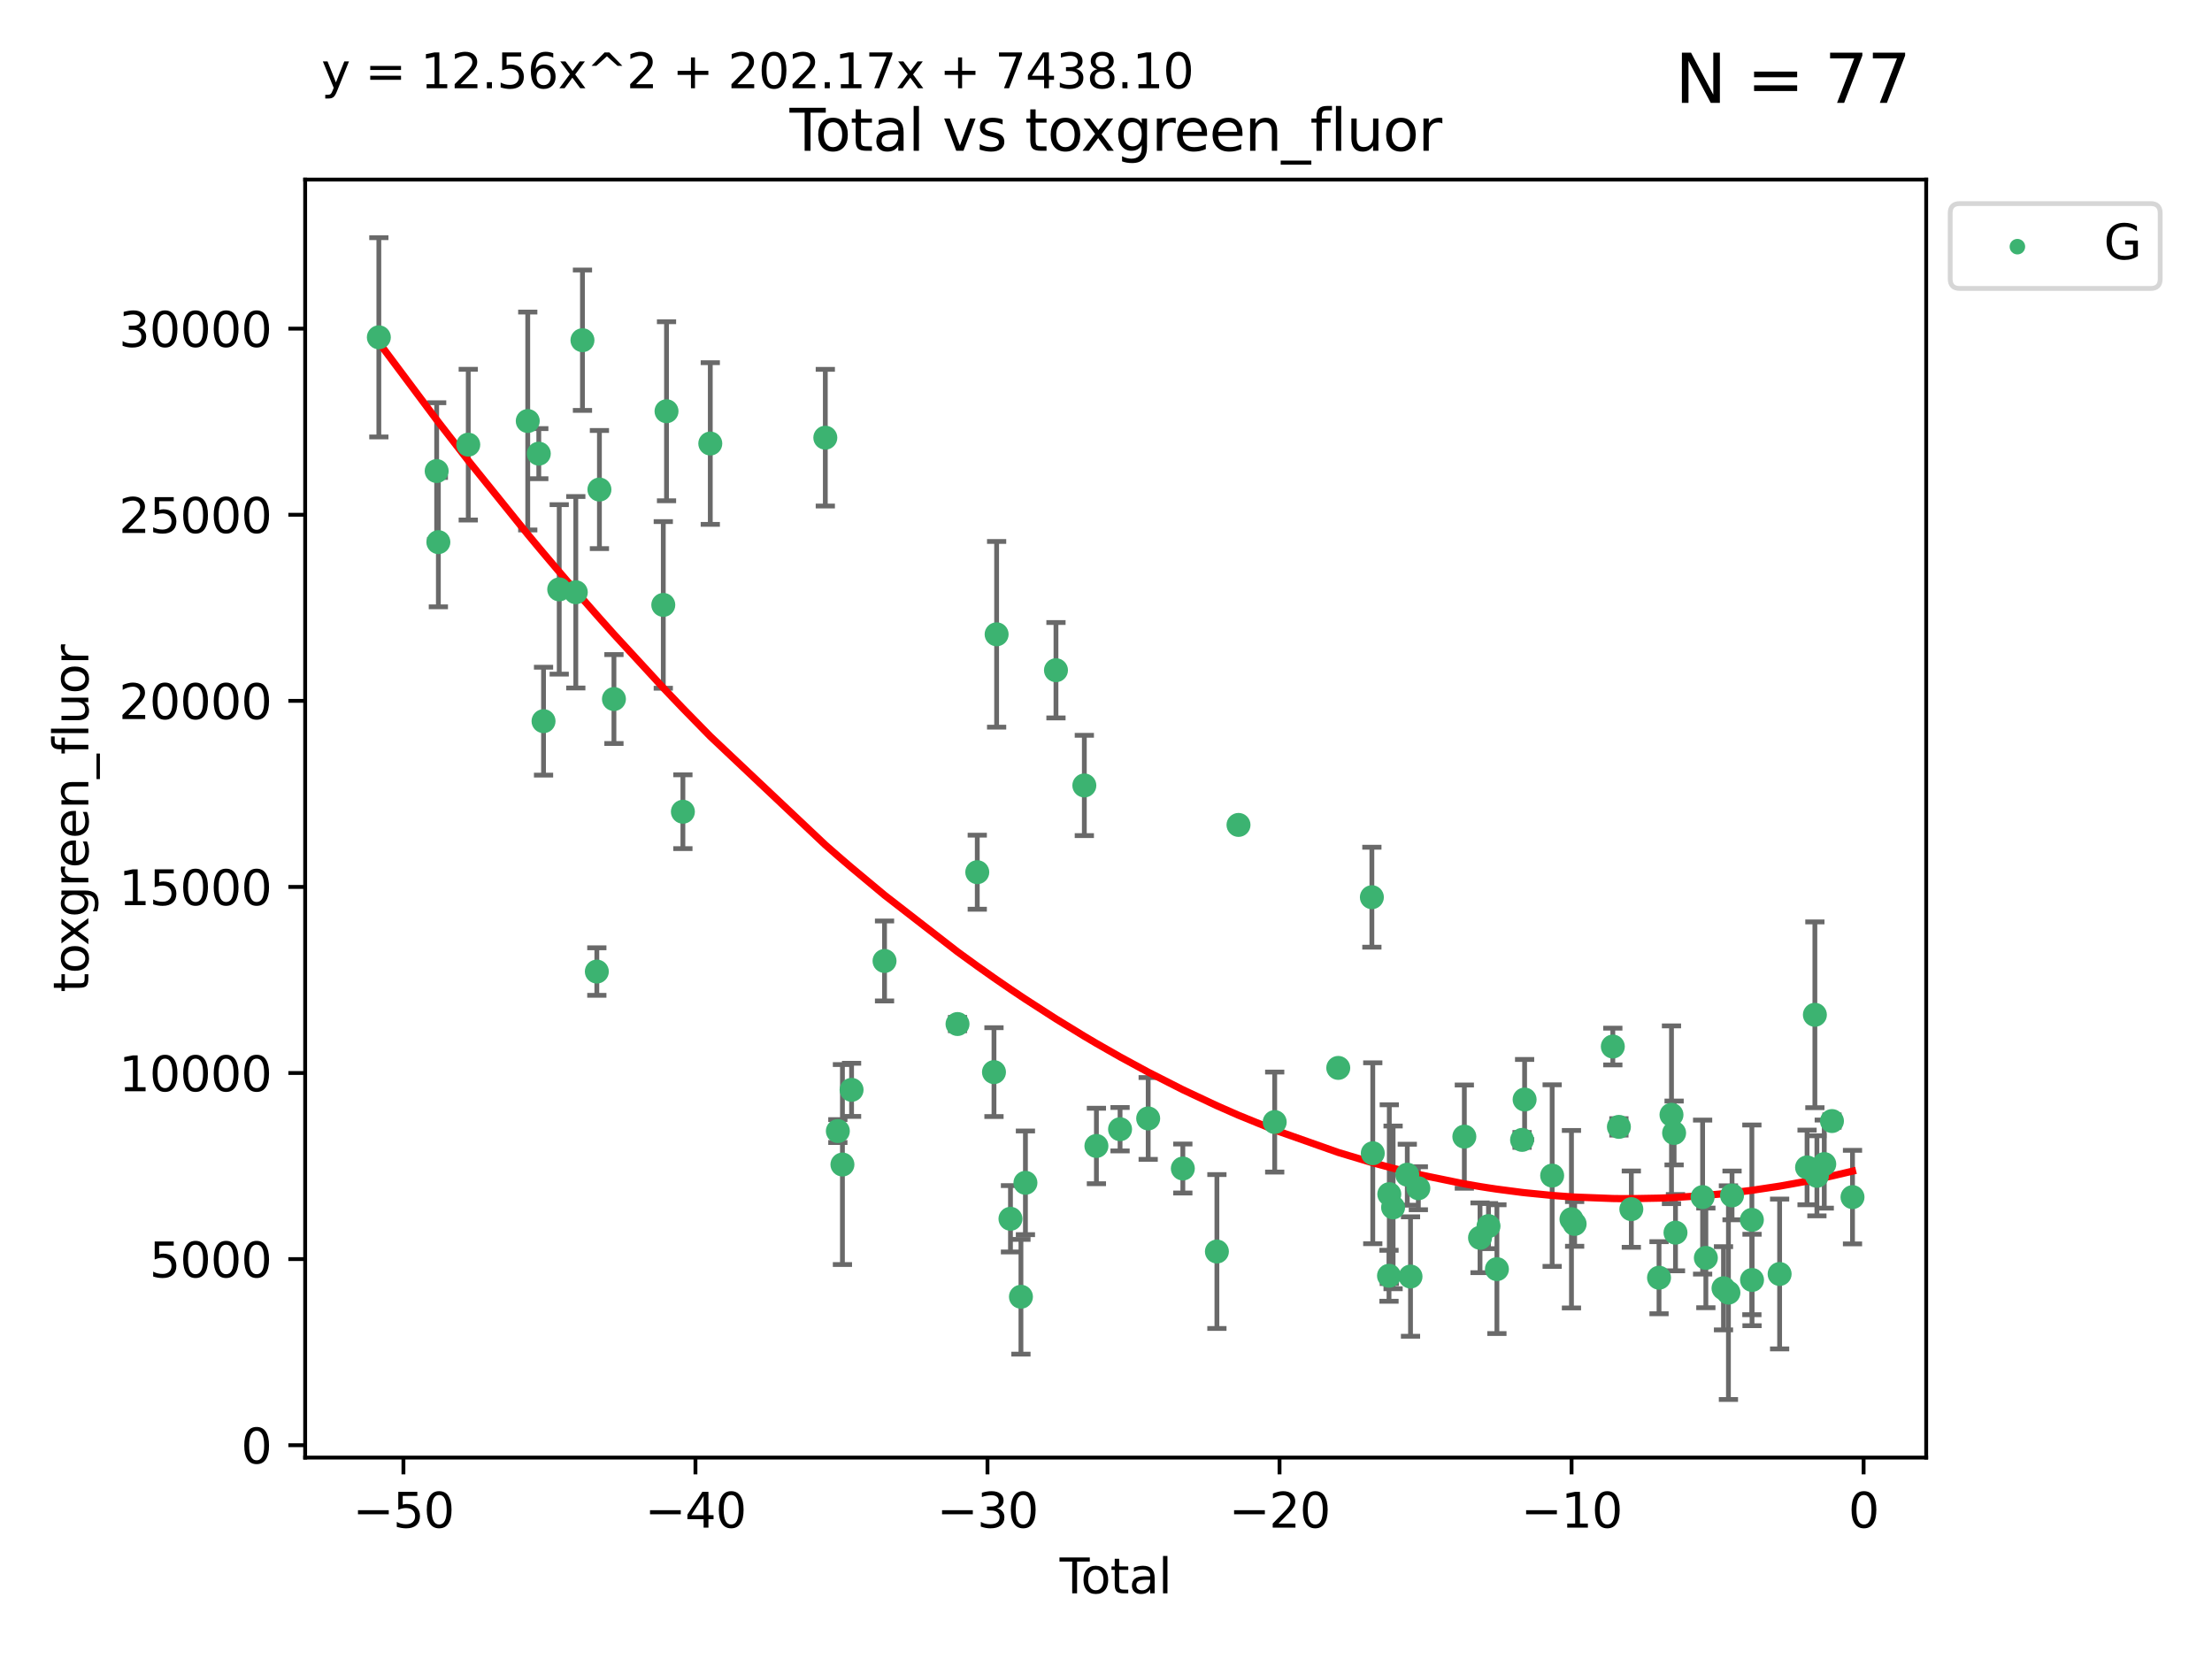 <?xml version="1.0" encoding="utf-8" standalone="no"?>
<!DOCTYPE svg PUBLIC "-//W3C//DTD SVG 1.1//EN"
  "http://www.w3.org/Graphics/SVG/1.1/DTD/svg11.dtd">
<svg xmlns:xlink="http://www.w3.org/1999/xlink" width="460.8pt" height="345.6pt" viewBox="0 0 460.8 345.6" xmlns="http://www.w3.org/2000/svg" version="1.1">
 <defs>
  <style type="text/css">*{stroke-linejoin: round; stroke-linecap: butt}</style>
 </defs>
 <g id="figure_1">
  <g id="patch_1">
   <path d="M 0 345.6 
L 460.8 345.6 
L 460.8 0 
L 0 0 
z
" style="fill: #ffffff"/>
  </g>
  <g id="axes_1">
   <g id="patch_2">
    <path d="M 63.571 303.64 
L 401.26 303.64 
L 401.26 37.411 
L 63.571 37.411 
z
" style="fill: #ffffff"/>
   </g>
   <g id="PathCollection_1">
    <defs>
     <path id="m18b1b6d64e" d="M 0 1.118 
C 0.297 1.118 0.581 1 0.791 0.791 
C 1 0.581 1.118 0.297 1.118 0 
C 1.118 -0.297 1 -0.581 0.791 -0.791 
C 0.581 -1 0.297 -1.118 0 -1.118 
C -0.297 -1.118 -0.581 -1 -0.791 -0.791 
C -1 -0.581 -1.118 -0.297 -1.118 0 
C -1.118 0.297 -1 0.581 -0.791 0.791 
C -0.581 1 -0.297 1.118 0 1.118 
z
" style="stroke: #3cb371"/>
    </defs>
    <g clip-path="url(#pfd35460895)">
     <use xlink:href="#m18b1b6d64e" x="78.921" y="70.269" style="fill: #3cb371; stroke: #3cb371"/>
     <use xlink:href="#m18b1b6d64e" x="90.966" y="98.128" style="fill: #3cb371; stroke: #3cb371"/>
     <use xlink:href="#m18b1b6d64e" x="91.319" y="112.936" style="fill: #3cb371; stroke: #3cb371"/>
     <use xlink:href="#m18b1b6d64e" x="97.547" y="92.628" style="fill: #3cb371; stroke: #3cb371"/>
     <use xlink:href="#m18b1b6d64e" x="109.94" y="87.706" style="fill: #3cb371; stroke: #3cb371"/>
     <use xlink:href="#m18b1b6d64e" x="112.241" y="94.506" style="fill: #3cb371; stroke: #3cb371"/>
     <use xlink:href="#m18b1b6d64e" x="113.229" y="150.232" style="fill: #3cb371; stroke: #3cb371"/>
     <use xlink:href="#m18b1b6d64e" x="116.497" y="122.782" style="fill: #3cb371; stroke: #3cb371"/>
     <use xlink:href="#m18b1b6d64e" x="119.949" y="123.376" style="fill: #3cb371; stroke: #3cb371"/>
     <use xlink:href="#m18b1b6d64e" x="121.338" y="70.87" style="fill: #3cb371; stroke: #3cb371"/>
     <use xlink:href="#m18b1b6d64e" x="124.331" y="202.393" style="fill: #3cb371; stroke: #3cb371"/>
     <use xlink:href="#m18b1b6d64e" x="124.871" y="101.983" style="fill: #3cb371; stroke: #3cb371"/>
     <use xlink:href="#m18b1b6d64e" x="127.896" y="145.622" style="fill: #3cb371; stroke: #3cb371"/>
     <use xlink:href="#m18b1b6d64e" x="138.175" y="126.013" style="fill: #3cb371; stroke: #3cb371"/>
     <use xlink:href="#m18b1b6d64e" x="138.848" y="85.668" style="fill: #3cb371; stroke: #3cb371"/>
     <use xlink:href="#m18b1b6d64e" x="142.26" y="169.097" style="fill: #3cb371; stroke: #3cb371"/>
     <use xlink:href="#m18b1b6d64e" x="147.966" y="92.395" style="fill: #3cb371; stroke: #3cb371"/>
     <use xlink:href="#m18b1b6d64e" x="171.929" y="91.178" style="fill: #3cb371; stroke: #3cb371"/>
     <use xlink:href="#m18b1b6d64e" x="174.538" y="235.62" style="fill: #3cb371; stroke: #3cb371"/>
     <use xlink:href="#m18b1b6d64e" x="175.494" y="242.593" style="fill: #3cb371; stroke: #3cb371"/>
     <use xlink:href="#m18b1b6d64e" x="177.398" y="227.033" style="fill: #3cb371; stroke: #3cb371"/>
     <use xlink:href="#m18b1b6d64e" x="184.265" y="200.187" style="fill: #3cb371; stroke: #3cb371"/>
     <use xlink:href="#m18b1b6d64e" x="199.47" y="213.325" style="fill: #3cb371; stroke: #3cb371"/>
     <use xlink:href="#m18b1b6d64e" x="203.583" y="181.693" style="fill: #3cb371; stroke: #3cb371"/>
     <use xlink:href="#m18b1b6d64e" x="207.064" y="223.342" style="fill: #3cb371; stroke: #3cb371"/>
     <use xlink:href="#m18b1b6d64e" x="207.614" y="132.138" style="fill: #3cb371; stroke: #3cb371"/>
     <use xlink:href="#m18b1b6d64e" x="210.5" y="253.895" style="fill: #3cb371; stroke: #3cb371"/>
     <use xlink:href="#m18b1b6d64e" x="212.681" y="270.138" style="fill: #3cb371; stroke: #3cb371"/>
     <use xlink:href="#m18b1b6d64e" x="213.616" y="246.401" style="fill: #3cb371; stroke: #3cb371"/>
     <use xlink:href="#m18b1b6d64e" x="219.978" y="139.617" style="fill: #3cb371; stroke: #3cb371"/>
     <use xlink:href="#m18b1b6d64e" x="225.886" y="163.625" style="fill: #3cb371; stroke: #3cb371"/>
     <use xlink:href="#m18b1b6d64e" x="228.402" y="238.727" style="fill: #3cb371; stroke: #3cb371"/>
     <use xlink:href="#m18b1b6d64e" x="233.33" y="235.236" style="fill: #3cb371; stroke: #3cb371"/>
     <use xlink:href="#m18b1b6d64e" x="239.187" y="232.992" style="fill: #3cb371; stroke: #3cb371"/>
     <use xlink:href="#m18b1b6d64e" x="246.406" y="243.423" style="fill: #3cb371; stroke: #3cb371"/>
     <use xlink:href="#m18b1b6d64e" x="253.503" y="260.715" style="fill: #3cb371; stroke: #3cb371"/>
     <use xlink:href="#m18b1b6d64e" x="258.003" y="171.846" style="fill: #3cb371; stroke: #3cb371"/>
     <use xlink:href="#m18b1b6d64e" x="265.545" y="233.746" style="fill: #3cb371; stroke: #3cb371"/>
     <use xlink:href="#m18b1b6d64e" x="278.783" y="222.465" style="fill: #3cb371; stroke: #3cb371"/>
     <use xlink:href="#m18b1b6d64e" x="285.787" y="186.905" style="fill: #3cb371; stroke: #3cb371"/>
     <use xlink:href="#m18b1b6d64e" x="285.974" y="240.244" style="fill: #3cb371; stroke: #3cb371"/>
     <use xlink:href="#m18b1b6d64e" x="289.356" y="265.766" style="fill: #3cb371; stroke: #3cb371"/>
     <use xlink:href="#m18b1b6d64e" x="289.417" y="248.765" style="fill: #3cb371; stroke: #3cb371"/>
     <use xlink:href="#m18b1b6d64e" x="290.206" y="251.521" style="fill: #3cb371; stroke: #3cb371"/>
     <use xlink:href="#m18b1b6d64e" x="293.164" y="244.71" style="fill: #3cb371; stroke: #3cb371"/>
     <use xlink:href="#m18b1b6d64e" x="293.836" y="265.926" style="fill: #3cb371; stroke: #3cb371"/>
     <use xlink:href="#m18b1b6d64e" x="295.468" y="247.533" style="fill: #3cb371; stroke: #3cb371"/>
     <use xlink:href="#m18b1b6d64e" x="305.049" y="236.781" style="fill: #3cb371; stroke: #3cb371"/>
     <use xlink:href="#m18b1b6d64e" x="308.317" y="257.855" style="fill: #3cb371; stroke: #3cb371"/>
     <use xlink:href="#m18b1b6d64e" x="310.083" y="255.418" style="fill: #3cb371; stroke: #3cb371"/>
     <use xlink:href="#m18b1b6d64e" x="311.834" y="264.386" style="fill: #3cb371; stroke: #3cb371"/>
     <use xlink:href="#m18b1b6d64e" x="317.075" y="237.461" style="fill: #3cb371; stroke: #3cb371"/>
     <use xlink:href="#m18b1b6d64e" x="317.605" y="229.05" style="fill: #3cb371; stroke: #3cb371"/>
     <use xlink:href="#m18b1b6d64e" x="323.343" y="244.895" style="fill: #3cb371; stroke: #3cb371"/>
     <use xlink:href="#m18b1b6d64e" x="327.364" y="253.983" style="fill: #3cb371; stroke: #3cb371"/>
     <use xlink:href="#m18b1b6d64e" x="328.026" y="254.964" style="fill: #3cb371; stroke: #3cb371"/>
     <use xlink:href="#m18b1b6d64e" x="335.981" y="218.015" style="fill: #3cb371; stroke: #3cb371"/>
     <use xlink:href="#m18b1b6d64e" x="337.246" y="234.749" style="fill: #3cb371; stroke: #3cb371"/>
     <use xlink:href="#m18b1b6d64e" x="339.836" y="251.89" style="fill: #3cb371; stroke: #3cb371"/>
     <use xlink:href="#m18b1b6d64e" x="345.606" y="266.171" style="fill: #3cb371; stroke: #3cb371"/>
     <use xlink:href="#m18b1b6d64e" x="348.201" y="232.227" style="fill: #3cb371; stroke: #3cb371"/>
     <use xlink:href="#m18b1b6d64e" x="348.747" y="236.019" style="fill: #3cb371; stroke: #3cb371"/>
     <use xlink:href="#m18b1b6d64e" x="349.036" y="256.785" style="fill: #3cb371; stroke: #3cb371"/>
     <use xlink:href="#m18b1b6d64e" x="354.686" y="249.377" style="fill: #3cb371; stroke: #3cb371"/>
     <use xlink:href="#m18b1b6d64e" x="355.362" y="262.041" style="fill: #3cb371; stroke: #3cb371"/>
     <use xlink:href="#m18b1b6d64e" x="359.037" y="268.367" style="fill: #3cb371; stroke: #3cb371"/>
     <use xlink:href="#m18b1b6d64e" x="360.063" y="269.278" style="fill: #3cb371; stroke: #3cb371"/>
     <use xlink:href="#m18b1b6d64e" x="360.815" y="249.027" style="fill: #3cb371; stroke: #3cb371"/>
     <use xlink:href="#m18b1b6d64e" x="364.948" y="254.116" style="fill: #3cb371; stroke: #3cb371"/>
     <use xlink:href="#m18b1b6d64e" x="364.979" y="266.639" style="fill: #3cb371; stroke: #3cb371"/>
     <use xlink:href="#m18b1b6d64e" x="370.728" y="265.396" style="fill: #3cb371; stroke: #3cb371"/>
     <use xlink:href="#m18b1b6d64e" x="376.444" y="243.193" style="fill: #3cb371; stroke: #3cb371"/>
     <use xlink:href="#m18b1b6d64e" x="378.073" y="211.4" style="fill: #3cb371; stroke: #3cb371"/>
     <use xlink:href="#m18b1b6d64e" x="378.495" y="244.943" style="fill: #3cb371; stroke: #3cb371"/>
     <use xlink:href="#m18b1b6d64e" x="380.027" y="242.5" style="fill: #3cb371; stroke: #3cb371"/>
     <use xlink:href="#m18b1b6d64e" x="381.63" y="233.535" style="fill: #3cb371; stroke: #3cb371"/>
     <use xlink:href="#m18b1b6d64e" x="385.911" y="249.382" style="fill: #3cb371; stroke: #3cb371"/>
    </g>
   </g>
   <g id="matplotlib.axis_1">
    <g id="xtick_1">
     <g id="line2d_1">
      <defs>
       <path id="m8998fc3f0c" d="M 0 0 
L 0 3.5 
" style="stroke: #000000; stroke-width: 0.8"/>
      </defs>
      <g>
       <use xlink:href="#m8998fc3f0c" x="84.041" y="303.64" style="stroke: #000000; stroke-width: 0.8"/>
      </g>
     </g>
     <g id="text_1">
      <!-- −50 -->
      <g transform="translate(73.488 318.238)scale(0.1 -0.1)">
       <defs>
        <path id="DejaVuSans-2212" d="M 678 2272 
L 4684 2272 
L 4684 1741 
L 678 1741 
L 678 2272 
z
" transform="scale(0.016)"/>
        <path id="DejaVuSans-35" d="M 691 4666 
L 3169 4666 
L 3169 4134 
L 1269 4134 
L 1269 2991 
Q 1406 3038 1543 3061 
Q 1681 3084 1819 3084 
Q 2600 3084 3056 2656 
Q 3513 2228 3513 1497 
Q 3513 744 3044 326 
Q 2575 -91 1722 -91 
Q 1428 -91 1123 -41 
Q 819 9 494 109 
L 494 744 
Q 775 591 1075 516 
Q 1375 441 1709 441 
Q 2250 441 2565 725 
Q 2881 1009 2881 1497 
Q 2881 1984 2565 2268 
Q 2250 2553 1709 2553 
Q 1456 2553 1204 2497 
Q 953 2441 691 2322 
L 691 4666 
z
" transform="scale(0.016)"/>
        <path id="DejaVuSans-30" d="M 2034 4250 
Q 1547 4250 1301 3770 
Q 1056 3291 1056 2328 
Q 1056 1369 1301 889 
Q 1547 409 2034 409 
Q 2525 409 2770 889 
Q 3016 1369 3016 2328 
Q 3016 3291 2770 3770 
Q 2525 4250 2034 4250 
z
M 2034 4750 
Q 2819 4750 3233 4129 
Q 3647 3509 3647 2328 
Q 3647 1150 3233 529 
Q 2819 -91 2034 -91 
Q 1250 -91 836 529 
Q 422 1150 422 2328 
Q 422 3509 836 4129 
Q 1250 4750 2034 4750 
z
" transform="scale(0.016)"/>
       </defs>
       <use xlink:href="#DejaVuSans-2212"/>
       <use xlink:href="#DejaVuSans-35" x="83.789"/>
       <use xlink:href="#DejaVuSans-30" x="147.412"/>
      </g>
     </g>
    </g>
    <g id="xtick_2">
     <g id="line2d_2">
      <g>
       <use xlink:href="#m8998fc3f0c" x="144.877" y="303.64" style="stroke: #000000; stroke-width: 0.8"/>
      </g>
     </g>
     <g id="text_2">
      <!-- −40 -->
      <g transform="translate(134.325 318.238)scale(0.1 -0.1)">
       <defs>
        <path id="DejaVuSans-34" d="M 2419 4116 
L 825 1625 
L 2419 1625 
L 2419 4116 
z
M 2253 4666 
L 3047 4666 
L 3047 1625 
L 3713 1625 
L 3713 1100 
L 3047 1100 
L 3047 0 
L 2419 0 
L 2419 1100 
L 313 1100 
L 313 1709 
L 2253 4666 
z
" transform="scale(0.016)"/>
       </defs>
       <use xlink:href="#DejaVuSans-2212"/>
       <use xlink:href="#DejaVuSans-34" x="83.789"/>
       <use xlink:href="#DejaVuSans-30" x="147.412"/>
      </g>
     </g>
    </g>
    <g id="xtick_3">
     <g id="line2d_3">
      <g>
       <use xlink:href="#m8998fc3f0c" x="205.713" y="303.64" style="stroke: #000000; stroke-width: 0.8"/>
      </g>
     </g>
     <g id="text_3">
      <!-- −30 -->
      <g transform="translate(195.161 318.238)scale(0.1 -0.1)">
       <defs>
        <path id="DejaVuSans-33" d="M 2597 2516 
Q 3050 2419 3304 2112 
Q 3559 1806 3559 1356 
Q 3559 666 3084 287 
Q 2609 -91 1734 -91 
Q 1441 -91 1130 -33 
Q 819 25 488 141 
L 488 750 
Q 750 597 1062 519 
Q 1375 441 1716 441 
Q 2309 441 2620 675 
Q 2931 909 2931 1356 
Q 2931 1769 2642 2001 
Q 2353 2234 1838 2234 
L 1294 2234 
L 1294 2753 
L 1863 2753 
Q 2328 2753 2575 2939 
Q 2822 3125 2822 3475 
Q 2822 3834 2567 4026 
Q 2313 4219 1838 4219 
Q 1578 4219 1281 4162 
Q 984 4106 628 3988 
L 628 4550 
Q 988 4650 1302 4700 
Q 1616 4750 1894 4750 
Q 2613 4750 3031 4423 
Q 3450 4097 3450 3541 
Q 3450 3153 3228 2886 
Q 3006 2619 2597 2516 
z
" transform="scale(0.016)"/>
       </defs>
       <use xlink:href="#DejaVuSans-2212"/>
       <use xlink:href="#DejaVuSans-33" x="83.789"/>
       <use xlink:href="#DejaVuSans-30" x="147.412"/>
      </g>
     </g>
    </g>
    <g id="xtick_4">
     <g id="line2d_4">
      <g>
       <use xlink:href="#m8998fc3f0c" x="266.549" y="303.64" style="stroke: #000000; stroke-width: 0.8"/>
      </g>
     </g>
     <g id="text_4">
      <!-- −20 -->
      <g transform="translate(255.997 318.238)scale(0.1 -0.1)">
       <defs>
        <path id="DejaVuSans-32" d="M 1228 531 
L 3431 531 
L 3431 0 
L 469 0 
L 469 531 
Q 828 903 1448 1529 
Q 2069 2156 2228 2338 
Q 2531 2678 2651 2914 
Q 2772 3150 2772 3378 
Q 2772 3750 2511 3984 
Q 2250 4219 1831 4219 
Q 1534 4219 1204 4116 
Q 875 4013 500 3803 
L 500 4441 
Q 881 4594 1212 4672 
Q 1544 4750 1819 4750 
Q 2544 4750 2975 4387 
Q 3406 4025 3406 3419 
Q 3406 3131 3298 2873 
Q 3191 2616 2906 2266 
Q 2828 2175 2409 1742 
Q 1991 1309 1228 531 
z
" transform="scale(0.016)"/>
       </defs>
       <use xlink:href="#DejaVuSans-2212"/>
       <use xlink:href="#DejaVuSans-32" x="83.789"/>
       <use xlink:href="#DejaVuSans-30" x="147.412"/>
      </g>
     </g>
    </g>
    <g id="xtick_5">
     <g id="line2d_5">
      <g>
       <use xlink:href="#m8998fc3f0c" x="327.385" y="303.64" style="stroke: #000000; stroke-width: 0.8"/>
      </g>
     </g>
     <g id="text_5">
      <!-- −10 -->
      <g transform="translate(316.833 318.238)scale(0.1 -0.1)">
       <defs>
        <path id="DejaVuSans-31" d="M 794 531 
L 1825 531 
L 1825 4091 
L 703 3866 
L 703 4441 
L 1819 4666 
L 2450 4666 
L 2450 531 
L 3481 531 
L 3481 0 
L 794 0 
L 794 531 
z
" transform="scale(0.016)"/>
       </defs>
       <use xlink:href="#DejaVuSans-2212"/>
       <use xlink:href="#DejaVuSans-31" x="83.789"/>
       <use xlink:href="#DejaVuSans-30" x="147.412"/>
      </g>
     </g>
    </g>
    <g id="xtick_6">
     <g id="line2d_6">
      <g>
       <use xlink:href="#m8998fc3f0c" x="388.221" y="303.64" style="stroke: #000000; stroke-width: 0.8"/>
      </g>
     </g>
     <g id="text_6">
      <!-- 0 -->
      <g transform="translate(385.04 318.238)scale(0.1 -0.1)">
       <use xlink:href="#DejaVuSans-30"/>
      </g>
     </g>
    </g>
    <g id="text_7">
     <!-- Total -->
     <g transform="translate(220.739 331.917)scale(0.1 -0.1)">
      <defs>
       <path id="DejaVuSans-54" d="M -19 4666 
L 3928 4666 
L 3928 4134 
L 2272 4134 
L 2272 0 
L 1638 0 
L 1638 4134 
L -19 4134 
L -19 4666 
z
" transform="scale(0.016)"/>
       <path id="DejaVuSans-6f" d="M 1959 3097 
Q 1497 3097 1228 2736 
Q 959 2375 959 1747 
Q 959 1119 1226 758 
Q 1494 397 1959 397 
Q 2419 397 2687 759 
Q 2956 1122 2956 1747 
Q 2956 2369 2687 2733 
Q 2419 3097 1959 3097 
z
M 1959 3584 
Q 2709 3584 3137 3096 
Q 3566 2609 3566 1747 
Q 3566 888 3137 398 
Q 2709 -91 1959 -91 
Q 1206 -91 779 398 
Q 353 888 353 1747 
Q 353 2609 779 3096 
Q 1206 3584 1959 3584 
z
" transform="scale(0.016)"/>
       <path id="DejaVuSans-74" d="M 1172 4494 
L 1172 3500 
L 2356 3500 
L 2356 3053 
L 1172 3053 
L 1172 1153 
Q 1172 725 1289 603 
Q 1406 481 1766 481 
L 2356 481 
L 2356 0 
L 1766 0 
Q 1100 0 847 248 
Q 594 497 594 1153 
L 594 3053 
L 172 3053 
L 172 3500 
L 594 3500 
L 594 4494 
L 1172 4494 
z
" transform="scale(0.016)"/>
       <path id="DejaVuSans-61" d="M 2194 1759 
Q 1497 1759 1228 1600 
Q 959 1441 959 1056 
Q 959 750 1161 570 
Q 1363 391 1709 391 
Q 2188 391 2477 730 
Q 2766 1069 2766 1631 
L 2766 1759 
L 2194 1759 
z
M 3341 1997 
L 3341 0 
L 2766 0 
L 2766 531 
Q 2569 213 2275 61 
Q 1981 -91 1556 -91 
Q 1019 -91 701 211 
Q 384 513 384 1019 
Q 384 1609 779 1909 
Q 1175 2209 1959 2209 
L 2766 2209 
L 2766 2266 
Q 2766 2663 2505 2880 
Q 2244 3097 1772 3097 
Q 1472 3097 1187 3025 
Q 903 2953 641 2809 
L 641 3341 
Q 956 3463 1253 3523 
Q 1550 3584 1831 3584 
Q 2591 3584 2966 3190 
Q 3341 2797 3341 1997 
z
" transform="scale(0.016)"/>
       <path id="DejaVuSans-6c" d="M 603 4863 
L 1178 4863 
L 1178 0 
L 603 0 
L 603 4863 
z
" transform="scale(0.016)"/>
      </defs>
      <use xlink:href="#DejaVuSans-54"/>
      <use xlink:href="#DejaVuSans-6f" x="44.084"/>
      <use xlink:href="#DejaVuSans-74" x="105.266"/>
      <use xlink:href="#DejaVuSans-61" x="144.475"/>
      <use xlink:href="#DejaVuSans-6c" x="205.754"/>
     </g>
    </g>
   </g>
   <g id="matplotlib.axis_2">
    <g id="ytick_1">
     <g id="line2d_7">
      <defs>
       <path id="m279da756e8" d="M 0 0 
L -3.5 0 
" style="stroke: #000000; stroke-width: 0.8"/>
      </defs>
      <g>
       <use xlink:href="#m279da756e8" x="63.571" y="301.063" style="stroke: #000000; stroke-width: 0.8"/>
      </g>
     </g>
     <g id="text_8">
      <!-- 0 -->
      <g transform="translate(50.209 304.863)scale(0.1 -0.1)">
       <use xlink:href="#DejaVuSans-30"/>
      </g>
     </g>
    </g>
    <g id="ytick_2">
     <g id="line2d_8">
      <g>
       <use xlink:href="#m279da756e8" x="63.571" y="262.296" style="stroke: #000000; stroke-width: 0.8"/>
      </g>
     </g>
     <g id="text_9">
      <!-- 5000 -->
      <g transform="translate(31.121 266.095)scale(0.1 -0.1)">
       <use xlink:href="#DejaVuSans-35"/>
       <use xlink:href="#DejaVuSans-30" x="63.623"/>
       <use xlink:href="#DejaVuSans-30" x="127.246"/>
       <use xlink:href="#DejaVuSans-30" x="190.869"/>
      </g>
     </g>
    </g>
    <g id="ytick_3">
     <g id="line2d_9">
      <g>
       <use xlink:href="#m279da756e8" x="63.571" y="223.529" style="stroke: #000000; stroke-width: 0.8"/>
      </g>
     </g>
     <g id="text_10">
      <!-- 10000 -->
      <g transform="translate(24.759 227.328)scale(0.1 -0.1)">
       <use xlink:href="#DejaVuSans-31"/>
       <use xlink:href="#DejaVuSans-30" x="63.623"/>
       <use xlink:href="#DejaVuSans-30" x="127.246"/>
       <use xlink:href="#DejaVuSans-30" x="190.869"/>
       <use xlink:href="#DejaVuSans-30" x="254.492"/>
      </g>
     </g>
    </g>
    <g id="ytick_4">
     <g id="line2d_10">
      <g>
       <use xlink:href="#m279da756e8" x="63.571" y="184.762" style="stroke: #000000; stroke-width: 0.8"/>
      </g>
     </g>
     <g id="text_11">
      <!-- 15000 -->
      <g transform="translate(24.759 188.561)scale(0.1 -0.1)">
       <use xlink:href="#DejaVuSans-31"/>
       <use xlink:href="#DejaVuSans-35" x="63.623"/>
       <use xlink:href="#DejaVuSans-30" x="127.246"/>
       <use xlink:href="#DejaVuSans-30" x="190.869"/>
       <use xlink:href="#DejaVuSans-30" x="254.492"/>
      </g>
     </g>
    </g>
    <g id="ytick_5">
     <g id="line2d_11">
      <g>
       <use xlink:href="#m279da756e8" x="63.571" y="145.995" style="stroke: #000000; stroke-width: 0.8"/>
      </g>
     </g>
     <g id="text_12">
      <!-- 20000 -->
      <g transform="translate(24.759 149.794)scale(0.1 -0.1)">
       <use xlink:href="#DejaVuSans-32"/>
       <use xlink:href="#DejaVuSans-30" x="63.623"/>
       <use xlink:href="#DejaVuSans-30" x="127.246"/>
       <use xlink:href="#DejaVuSans-30" x="190.869"/>
       <use xlink:href="#DejaVuSans-30" x="254.492"/>
      </g>
     </g>
    </g>
    <g id="ytick_6">
     <g id="line2d_12">
      <g>
       <use xlink:href="#m279da756e8" x="63.571" y="107.228" style="stroke: #000000; stroke-width: 0.8"/>
      </g>
     </g>
     <g id="text_13">
      <!-- 25000 -->
      <g transform="translate(24.759 111.027)scale(0.1 -0.1)">
       <use xlink:href="#DejaVuSans-32"/>
       <use xlink:href="#DejaVuSans-35" x="63.623"/>
       <use xlink:href="#DejaVuSans-30" x="127.246"/>
       <use xlink:href="#DejaVuSans-30" x="190.869"/>
       <use xlink:href="#DejaVuSans-30" x="254.492"/>
      </g>
     </g>
    </g>
    <g id="ytick_7">
     <g id="line2d_13">
      <g>
       <use xlink:href="#m279da756e8" x="63.571" y="68.461" style="stroke: #000000; stroke-width: 0.8"/>
      </g>
     </g>
     <g id="text_14">
      <!-- 30000 -->
      <g transform="translate(24.759 72.26)scale(0.1 -0.1)">
       <use xlink:href="#DejaVuSans-33"/>
       <use xlink:href="#DejaVuSans-30" x="63.623"/>
       <use xlink:href="#DejaVuSans-30" x="127.246"/>
       <use xlink:href="#DejaVuSans-30" x="190.869"/>
       <use xlink:href="#DejaVuSans-30" x="254.492"/>
      </g>
     </g>
    </g>
    <g id="text_15">
     <!-- toxgreen_fluor -->
     <g transform="translate(18.401 206.72)rotate(-90)scale(0.1 -0.1)">
      <defs>
       <path id="DejaVuSans-78" d="M 3513 3500 
L 2247 1797 
L 3578 0 
L 2900 0 
L 1881 1375 
L 863 0 
L 184 0 
L 1544 1831 
L 300 3500 
L 978 3500 
L 1906 2253 
L 2834 3500 
L 3513 3500 
z
" transform="scale(0.016)"/>
       <path id="DejaVuSans-67" d="M 2906 1791 
Q 2906 2416 2648 2759 
Q 2391 3103 1925 3103 
Q 1463 3103 1205 2759 
Q 947 2416 947 1791 
Q 947 1169 1205 825 
Q 1463 481 1925 481 
Q 2391 481 2648 825 
Q 2906 1169 2906 1791 
z
M 3481 434 
Q 3481 -459 3084 -895 
Q 2688 -1331 1869 -1331 
Q 1566 -1331 1297 -1286 
Q 1028 -1241 775 -1147 
L 775 -588 
Q 1028 -725 1275 -790 
Q 1522 -856 1778 -856 
Q 2344 -856 2625 -561 
Q 2906 -266 2906 331 
L 2906 616 
Q 2728 306 2450 153 
Q 2172 0 1784 0 
Q 1141 0 747 490 
Q 353 981 353 1791 
Q 353 2603 747 3093 
Q 1141 3584 1784 3584 
Q 2172 3584 2450 3431 
Q 2728 3278 2906 2969 
L 2906 3500 
L 3481 3500 
L 3481 434 
z
" transform="scale(0.016)"/>
       <path id="DejaVuSans-72" d="M 2631 2963 
Q 2534 3019 2420 3045 
Q 2306 3072 2169 3072 
Q 1681 3072 1420 2755 
Q 1159 2438 1159 1844 
L 1159 0 
L 581 0 
L 581 3500 
L 1159 3500 
L 1159 2956 
Q 1341 3275 1631 3429 
Q 1922 3584 2338 3584 
Q 2397 3584 2469 3576 
Q 2541 3569 2628 3553 
L 2631 2963 
z
" transform="scale(0.016)"/>
       <path id="DejaVuSans-65" d="M 3597 1894 
L 3597 1613 
L 953 1613 
Q 991 1019 1311 708 
Q 1631 397 2203 397 
Q 2534 397 2845 478 
Q 3156 559 3463 722 
L 3463 178 
Q 3153 47 2828 -22 
Q 2503 -91 2169 -91 
Q 1331 -91 842 396 
Q 353 884 353 1716 
Q 353 2575 817 3079 
Q 1281 3584 2069 3584 
Q 2775 3584 3186 3129 
Q 3597 2675 3597 1894 
z
M 3022 2063 
Q 3016 2534 2758 2815 
Q 2500 3097 2075 3097 
Q 1594 3097 1305 2825 
Q 1016 2553 972 2059 
L 3022 2063 
z
" transform="scale(0.016)"/>
       <path id="DejaVuSans-6e" d="M 3513 2113 
L 3513 0 
L 2938 0 
L 2938 2094 
Q 2938 2591 2744 2837 
Q 2550 3084 2163 3084 
Q 1697 3084 1428 2787 
Q 1159 2491 1159 1978 
L 1159 0 
L 581 0 
L 581 3500 
L 1159 3500 
L 1159 2956 
Q 1366 3272 1645 3428 
Q 1925 3584 2291 3584 
Q 2894 3584 3203 3211 
Q 3513 2838 3513 2113 
z
" transform="scale(0.016)"/>
       <path id="DejaVuSans-5f" d="M 3263 -1063 
L 3263 -1509 
L -63 -1509 
L -63 -1063 
L 3263 -1063 
z
" transform="scale(0.016)"/>
       <path id="DejaVuSans-66" d="M 2375 4863 
L 2375 4384 
L 1825 4384 
Q 1516 4384 1395 4259 
Q 1275 4134 1275 3809 
L 1275 3500 
L 2222 3500 
L 2222 3053 
L 1275 3053 
L 1275 0 
L 697 0 
L 697 3053 
L 147 3053 
L 147 3500 
L 697 3500 
L 697 3744 
Q 697 4328 969 4595 
Q 1241 4863 1831 4863 
L 2375 4863 
z
" transform="scale(0.016)"/>
       <path id="DejaVuSans-75" d="M 544 1381 
L 544 3500 
L 1119 3500 
L 1119 1403 
Q 1119 906 1312 657 
Q 1506 409 1894 409 
Q 2359 409 2629 706 
Q 2900 1003 2900 1516 
L 2900 3500 
L 3475 3500 
L 3475 0 
L 2900 0 
L 2900 538 
Q 2691 219 2414 64 
Q 2138 -91 1772 -91 
Q 1169 -91 856 284 
Q 544 659 544 1381 
z
M 1991 3584 
L 1991 3584 
z
" transform="scale(0.016)"/>
      </defs>
      <use xlink:href="#DejaVuSans-74"/>
      <use xlink:href="#DejaVuSans-6f" x="39.209"/>
      <use xlink:href="#DejaVuSans-78" x="97.266"/>
      <use xlink:href="#DejaVuSans-67" x="156.445"/>
      <use xlink:href="#DejaVuSans-72" x="219.922"/>
      <use xlink:href="#DejaVuSans-65" x="258.785"/>
      <use xlink:href="#DejaVuSans-65" x="320.309"/>
      <use xlink:href="#DejaVuSans-6e" x="381.832"/>
      <use xlink:href="#DejaVuSans-5f" x="445.211"/>
      <use xlink:href="#DejaVuSans-66" x="495.211"/>
      <use xlink:href="#DejaVuSans-6c" x="530.416"/>
      <use xlink:href="#DejaVuSans-75" x="558.199"/>
      <use xlink:href="#DejaVuSans-6f" x="621.578"/>
      <use xlink:href="#DejaVuSans-72" x="682.76"/>
     </g>
    </g>
   </g>
   <g id="LineCollection_1">
    <path d="M 78.921 91.025 
L 78.921 49.513 
" clip-path="url(#pfd35460895)" style="fill: none; stroke: #696969"/>
    <path d="M 90.966 112.365 
L 90.966 83.892 
" clip-path="url(#pfd35460895)" style="fill: none; stroke: #696969"/>
    <path d="M 91.319 126.411 
L 91.319 99.461 
" clip-path="url(#pfd35460895)" style="fill: none; stroke: #696969"/>
    <path d="M 97.547 108.33 
L 97.547 76.926 
" clip-path="url(#pfd35460895)" style="fill: none; stroke: #696969"/>
    <path d="M 109.94 110.4 
L 109.94 65.012 
" clip-path="url(#pfd35460895)" style="fill: none; stroke: #696969"/>
    <path d="M 112.241 99.727 
L 112.241 89.286 
" clip-path="url(#pfd35460895)" style="fill: none; stroke: #696969"/>
    <path d="M 113.229 161.47 
L 113.229 138.993 
" clip-path="url(#pfd35460895)" style="fill: none; stroke: #696969"/>
    <path d="M 116.497 140.43 
L 116.497 105.133 
" clip-path="url(#pfd35460895)" style="fill: none; stroke: #696969"/>
    <path d="M 119.949 143.318 
L 119.949 103.434 
" clip-path="url(#pfd35460895)" style="fill: none; stroke: #696969"/>
    <path d="M 121.338 85.493 
L 121.338 56.247 
" clip-path="url(#pfd35460895)" style="fill: none; stroke: #696969"/>
    <path d="M 124.331 207.343 
L 124.331 197.443 
" clip-path="url(#pfd35460895)" style="fill: none; stroke: #696969"/>
    <path d="M 124.871 114.287 
L 124.871 89.679 
" clip-path="url(#pfd35460895)" style="fill: none; stroke: #696969"/>
    <path d="M 127.896 154.886 
L 127.896 136.359 
" clip-path="url(#pfd35460895)" style="fill: none; stroke: #696969"/>
    <path d="M 138.175 143.369 
L 138.175 108.657 
" clip-path="url(#pfd35460895)" style="fill: none; stroke: #696969"/>
    <path d="M 138.848 104.315 
L 138.848 67.021 
" clip-path="url(#pfd35460895)" style="fill: none; stroke: #696969"/>
    <path d="M 142.26 176.781 
L 142.26 161.412 
" clip-path="url(#pfd35460895)" style="fill: none; stroke: #696969"/>
    <path d="M 147.966 109.235 
L 147.966 75.555 
" clip-path="url(#pfd35460895)" style="fill: none; stroke: #696969"/>
    <path d="M 171.929 105.412 
L 171.929 76.943 
" clip-path="url(#pfd35460895)" style="fill: none; stroke: #696969"/>
    <path d="M 174.538 238.008 
L 174.538 233.232 
" clip-path="url(#pfd35460895)" style="fill: none; stroke: #696969"/>
    <path d="M 175.494 263.421 
L 175.494 221.764 
" clip-path="url(#pfd35460895)" style="fill: none; stroke: #696969"/>
    <path d="M 177.398 232.567 
L 177.398 221.498 
" clip-path="url(#pfd35460895)" style="fill: none; stroke: #696969"/>
    <path d="M 184.265 208.517 
L 184.265 191.856 
" clip-path="url(#pfd35460895)" style="fill: none; stroke: #696969"/>
    <path d="M 199.47 214.709 
L 199.47 211.941 
" clip-path="url(#pfd35460895)" style="fill: none; stroke: #696969"/>
    <path d="M 203.583 189.406 
L 203.583 173.979 
" clip-path="url(#pfd35460895)" style="fill: none; stroke: #696969"/>
    <path d="M 207.064 232.595 
L 207.064 214.089 
" clip-path="url(#pfd35460895)" style="fill: none; stroke: #696969"/>
    <path d="M 207.614 151.477 
L 207.614 112.799 
" clip-path="url(#pfd35460895)" style="fill: none; stroke: #696969"/>
    <path d="M 210.5 260.807 
L 210.5 246.982 
" clip-path="url(#pfd35460895)" style="fill: none; stroke: #696969"/>
    <path d="M 212.681 282.089 
L 212.681 258.187 
" clip-path="url(#pfd35460895)" style="fill: none; stroke: #696969"/>
    <path d="M 213.616 257.202 
L 213.616 235.6 
" clip-path="url(#pfd35460895)" style="fill: none; stroke: #696969"/>
    <path d="M 219.978 149.556 
L 219.978 129.679 
" clip-path="url(#pfd35460895)" style="fill: none; stroke: #696969"/>
    <path d="M 225.886 174.07 
L 225.886 153.18 
" clip-path="url(#pfd35460895)" style="fill: none; stroke: #696969"/>
    <path d="M 228.402 246.587 
L 228.402 230.867 
" clip-path="url(#pfd35460895)" style="fill: none; stroke: #696969"/>
    <path d="M 233.33 239.761 
L 233.33 230.712 
" clip-path="url(#pfd35460895)" style="fill: none; stroke: #696969"/>
    <path d="M 239.187 241.515 
L 239.187 224.468 
" clip-path="url(#pfd35460895)" style="fill: none; stroke: #696969"/>
    <path d="M 246.406 248.525 
L 246.406 238.322 
" clip-path="url(#pfd35460895)" style="fill: none; stroke: #696969"/>
    <path d="M 253.503 276.745 
L 253.503 244.685 
" clip-path="url(#pfd35460895)" style="fill: none; stroke: #696969"/>
    <path d="M 258.003 172.568 
L 258.003 171.123 
" clip-path="url(#pfd35460895)" style="fill: none; stroke: #696969"/>
    <path d="M 265.545 244.161 
L 265.545 223.331 
" clip-path="url(#pfd35460895)" style="fill: none; stroke: #696969"/>
    <path d="M 278.783 223.261 
L 278.783 221.67 
" clip-path="url(#pfd35460895)" style="fill: none; stroke: #696969"/>
    <path d="M 285.787 197.317 
L 285.787 176.492 
" clip-path="url(#pfd35460895)" style="fill: none; stroke: #696969"/>
    <path d="M 285.974 259.089 
L 285.974 221.4 
" clip-path="url(#pfd35460895)" style="fill: none; stroke: #696969"/>
    <path d="M 289.356 271.074 
L 289.356 260.457 
" clip-path="url(#pfd35460895)" style="fill: none; stroke: #696969"/>
    <path d="M 289.417 267.39 
L 289.417 230.14 
" clip-path="url(#pfd35460895)" style="fill: none; stroke: #696969"/>
    <path d="M 290.206 268.47 
L 290.206 234.571 
" clip-path="url(#pfd35460895)" style="fill: none; stroke: #696969"/>
    <path d="M 293.164 251.058 
L 293.164 238.362 
" clip-path="url(#pfd35460895)" style="fill: none; stroke: #696969"/>
    <path d="M 293.836 278.363 
L 293.836 253.49 
" clip-path="url(#pfd35460895)" style="fill: none; stroke: #696969"/>
    <path d="M 295.468 252.011 
L 295.468 243.056 
" clip-path="url(#pfd35460895)" style="fill: none; stroke: #696969"/>
    <path d="M 305.049 247.535 
L 305.049 226.027 
" clip-path="url(#pfd35460895)" style="fill: none; stroke: #696969"/>
    <path d="M 308.317 265.119 
L 308.317 250.591 
" clip-path="url(#pfd35460895)" style="fill: none; stroke: #696969"/>
    <path d="M 310.083 260.115 
L 310.083 250.72 
" clip-path="url(#pfd35460895)" style="fill: none; stroke: #696969"/>
    <path d="M 311.834 277.803 
L 311.834 250.969 
" clip-path="url(#pfd35460895)" style="fill: none; stroke: #696969"/>
    <path d="M 317.075 239.015 
L 317.075 235.907 
" clip-path="url(#pfd35460895)" style="fill: none; stroke: #696969"/>
    <path d="M 317.605 237.398 
L 317.605 220.703 
" clip-path="url(#pfd35460895)" style="fill: none; stroke: #696969"/>
    <path d="M 323.343 263.811 
L 323.343 225.98 
" clip-path="url(#pfd35460895)" style="fill: none; stroke: #696969"/>
    <path d="M 327.364 272.471 
L 327.364 235.495 
" clip-path="url(#pfd35460895)" style="fill: none; stroke: #696969"/>
    <path d="M 328.026 259.619 
L 328.026 250.31 
" clip-path="url(#pfd35460895)" style="fill: none; stroke: #696969"/>
    <path d="M 335.981 221.845 
L 335.981 214.185 
" clip-path="url(#pfd35460895)" style="fill: none; stroke: #696969"/>
    <path d="M 337.246 236.465 
L 337.246 233.034 
" clip-path="url(#pfd35460895)" style="fill: none; stroke: #696969"/>
    <path d="M 339.836 259.836 
L 339.836 243.943 
" clip-path="url(#pfd35460895)" style="fill: none; stroke: #696969"/>
    <path d="M 345.606 273.68 
L 345.606 258.662 
" clip-path="url(#pfd35460895)" style="fill: none; stroke: #696969"/>
    <path d="M 348.201 250.743 
L 348.201 213.712 
" clip-path="url(#pfd35460895)" style="fill: none; stroke: #696969"/>
    <path d="M 348.747 242.668 
L 348.747 229.37 
" clip-path="url(#pfd35460895)" style="fill: none; stroke: #696969"/>
    <path d="M 349.036 264.731 
L 349.036 248.838 
" clip-path="url(#pfd35460895)" style="fill: none; stroke: #696969"/>
    <path d="M 354.686 265.415 
L 354.686 233.338 
" clip-path="url(#pfd35460895)" style="fill: none; stroke: #696969"/>
    <path d="M 355.362 272.416 
L 355.362 251.666 
" clip-path="url(#pfd35460895)" style="fill: none; stroke: #696969"/>
    <path d="M 359.037 277.035 
L 359.037 259.7 
" clip-path="url(#pfd35460895)" style="fill: none; stroke: #696969"/>
    <path d="M 360.063 291.539 
L 360.063 247.016 
" clip-path="url(#pfd35460895)" style="fill: none; stroke: #696969"/>
    <path d="M 360.815 254.104 
L 360.815 243.951 
" clip-path="url(#pfd35460895)" style="fill: none; stroke: #696969"/>
    <path d="M 364.948 273.874 
L 364.948 234.357 
" clip-path="url(#pfd35460895)" style="fill: none; stroke: #696969"/>
    <path d="M 364.979 276.163 
L 364.979 257.116 
" clip-path="url(#pfd35460895)" style="fill: none; stroke: #696969"/>
    <path d="M 370.728 281.002 
L 370.728 249.79 
" clip-path="url(#pfd35460895)" style="fill: none; stroke: #696969"/>
    <path d="M 376.444 250.97 
L 376.444 235.416 
" clip-path="url(#pfd35460895)" style="fill: none; stroke: #696969"/>
    <path d="M 378.073 230.749 
L 378.073 192.05 
" clip-path="url(#pfd35460895)" style="fill: none; stroke: #696969"/>
    <path d="M 378.495 253.286 
L 378.495 236.601 
" clip-path="url(#pfd35460895)" style="fill: none; stroke: #696969"/>
    <path d="M 380.027 251.677 
L 380.027 233.324 
" clip-path="url(#pfd35460895)" style="fill: none; stroke: #696969"/>
    <path d="M 381.63 234.821 
L 381.63 232.248 
" clip-path="url(#pfd35460895)" style="fill: none; stroke: #696969"/>
    <path d="M 385.911 259.126 
L 385.911 239.638 
" clip-path="url(#pfd35460895)" style="fill: none; stroke: #696969"/>
   </g>
   <g id="line2d_14">
    <defs>
     <path id="m4a936635d3" d="M 2 0 
L -2 -0 
" style="stroke: #696969"/>
    </defs>
    <g clip-path="url(#pfd35460895)">
     <use xlink:href="#m4a936635d3" x="78.921" y="91.025" style="fill: #696969; stroke: #696969"/>
     <use xlink:href="#m4a936635d3" x="90.966" y="112.365" style="fill: #696969; stroke: #696969"/>
     <use xlink:href="#m4a936635d3" x="91.319" y="126.411" style="fill: #696969; stroke: #696969"/>
     <use xlink:href="#m4a936635d3" x="97.547" y="108.33" style="fill: #696969; stroke: #696969"/>
     <use xlink:href="#m4a936635d3" x="109.94" y="110.4" style="fill: #696969; stroke: #696969"/>
     <use xlink:href="#m4a936635d3" x="112.241" y="99.727" style="fill: #696969; stroke: #696969"/>
     <use xlink:href="#m4a936635d3" x="113.229" y="161.47" style="fill: #696969; stroke: #696969"/>
     <use xlink:href="#m4a936635d3" x="116.497" y="140.43" style="fill: #696969; stroke: #696969"/>
     <use xlink:href="#m4a936635d3" x="119.949" y="143.318" style="fill: #696969; stroke: #696969"/>
     <use xlink:href="#m4a936635d3" x="121.338" y="85.493" style="fill: #696969; stroke: #696969"/>
     <use xlink:href="#m4a936635d3" x="124.331" y="207.343" style="fill: #696969; stroke: #696969"/>
     <use xlink:href="#m4a936635d3" x="124.871" y="114.287" style="fill: #696969; stroke: #696969"/>
     <use xlink:href="#m4a936635d3" x="127.896" y="154.886" style="fill: #696969; stroke: #696969"/>
     <use xlink:href="#m4a936635d3" x="138.175" y="143.369" style="fill: #696969; stroke: #696969"/>
     <use xlink:href="#m4a936635d3" x="138.848" y="104.315" style="fill: #696969; stroke: #696969"/>
     <use xlink:href="#m4a936635d3" x="142.26" y="176.781" style="fill: #696969; stroke: #696969"/>
     <use xlink:href="#m4a936635d3" x="147.966" y="109.235" style="fill: #696969; stroke: #696969"/>
     <use xlink:href="#m4a936635d3" x="171.929" y="105.412" style="fill: #696969; stroke: #696969"/>
     <use xlink:href="#m4a936635d3" x="174.538" y="238.008" style="fill: #696969; stroke: #696969"/>
     <use xlink:href="#m4a936635d3" x="175.494" y="263.421" style="fill: #696969; stroke: #696969"/>
     <use xlink:href="#m4a936635d3" x="177.398" y="232.567" style="fill: #696969; stroke: #696969"/>
     <use xlink:href="#m4a936635d3" x="184.265" y="208.517" style="fill: #696969; stroke: #696969"/>
     <use xlink:href="#m4a936635d3" x="199.47" y="214.709" style="fill: #696969; stroke: #696969"/>
     <use xlink:href="#m4a936635d3" x="203.583" y="189.406" style="fill: #696969; stroke: #696969"/>
     <use xlink:href="#m4a936635d3" x="207.064" y="232.595" style="fill: #696969; stroke: #696969"/>
     <use xlink:href="#m4a936635d3" x="207.614" y="151.477" style="fill: #696969; stroke: #696969"/>
     <use xlink:href="#m4a936635d3" x="210.5" y="260.807" style="fill: #696969; stroke: #696969"/>
     <use xlink:href="#m4a936635d3" x="212.681" y="282.089" style="fill: #696969; stroke: #696969"/>
     <use xlink:href="#m4a936635d3" x="213.616" y="257.202" style="fill: #696969; stroke: #696969"/>
     <use xlink:href="#m4a936635d3" x="219.978" y="149.556" style="fill: #696969; stroke: #696969"/>
     <use xlink:href="#m4a936635d3" x="225.886" y="174.07" style="fill: #696969; stroke: #696969"/>
     <use xlink:href="#m4a936635d3" x="228.402" y="246.587" style="fill: #696969; stroke: #696969"/>
     <use xlink:href="#m4a936635d3" x="233.33" y="239.761" style="fill: #696969; stroke: #696969"/>
     <use xlink:href="#m4a936635d3" x="239.187" y="241.515" style="fill: #696969; stroke: #696969"/>
     <use xlink:href="#m4a936635d3" x="246.406" y="248.525" style="fill: #696969; stroke: #696969"/>
     <use xlink:href="#m4a936635d3" x="253.503" y="276.745" style="fill: #696969; stroke: #696969"/>
     <use xlink:href="#m4a936635d3" x="258.003" y="172.568" style="fill: #696969; stroke: #696969"/>
     <use xlink:href="#m4a936635d3" x="265.545" y="244.161" style="fill: #696969; stroke: #696969"/>
     <use xlink:href="#m4a936635d3" x="278.783" y="223.261" style="fill: #696969; stroke: #696969"/>
     <use xlink:href="#m4a936635d3" x="285.787" y="197.317" style="fill: #696969; stroke: #696969"/>
     <use xlink:href="#m4a936635d3" x="285.974" y="259.089" style="fill: #696969; stroke: #696969"/>
     <use xlink:href="#m4a936635d3" x="289.356" y="271.074" style="fill: #696969; stroke: #696969"/>
     <use xlink:href="#m4a936635d3" x="289.417" y="267.39" style="fill: #696969; stroke: #696969"/>
     <use xlink:href="#m4a936635d3" x="290.206" y="268.47" style="fill: #696969; stroke: #696969"/>
     <use xlink:href="#m4a936635d3" x="293.164" y="251.058" style="fill: #696969; stroke: #696969"/>
     <use xlink:href="#m4a936635d3" x="293.836" y="278.363" style="fill: #696969; stroke: #696969"/>
     <use xlink:href="#m4a936635d3" x="295.468" y="252.011" style="fill: #696969; stroke: #696969"/>
     <use xlink:href="#m4a936635d3" x="305.049" y="247.535" style="fill: #696969; stroke: #696969"/>
     <use xlink:href="#m4a936635d3" x="308.317" y="265.119" style="fill: #696969; stroke: #696969"/>
     <use xlink:href="#m4a936635d3" x="310.083" y="260.115" style="fill: #696969; stroke: #696969"/>
     <use xlink:href="#m4a936635d3" x="311.834" y="277.803" style="fill: #696969; stroke: #696969"/>
     <use xlink:href="#m4a936635d3" x="317.075" y="239.015" style="fill: #696969; stroke: #696969"/>
     <use xlink:href="#m4a936635d3" x="317.605" y="237.398" style="fill: #696969; stroke: #696969"/>
     <use xlink:href="#m4a936635d3" x="323.343" y="263.811" style="fill: #696969; stroke: #696969"/>
     <use xlink:href="#m4a936635d3" x="327.364" y="272.471" style="fill: #696969; stroke: #696969"/>
     <use xlink:href="#m4a936635d3" x="328.026" y="259.619" style="fill: #696969; stroke: #696969"/>
     <use xlink:href="#m4a936635d3" x="335.981" y="221.845" style="fill: #696969; stroke: #696969"/>
     <use xlink:href="#m4a936635d3" x="337.246" y="236.465" style="fill: #696969; stroke: #696969"/>
     <use xlink:href="#m4a936635d3" x="339.836" y="259.836" style="fill: #696969; stroke: #696969"/>
     <use xlink:href="#m4a936635d3" x="345.606" y="273.68" style="fill: #696969; stroke: #696969"/>
     <use xlink:href="#m4a936635d3" x="348.201" y="250.743" style="fill: #696969; stroke: #696969"/>
     <use xlink:href="#m4a936635d3" x="348.747" y="242.668" style="fill: #696969; stroke: #696969"/>
     <use xlink:href="#m4a936635d3" x="349.036" y="264.731" style="fill: #696969; stroke: #696969"/>
     <use xlink:href="#m4a936635d3" x="354.686" y="265.415" style="fill: #696969; stroke: #696969"/>
     <use xlink:href="#m4a936635d3" x="355.362" y="272.416" style="fill: #696969; stroke: #696969"/>
     <use xlink:href="#m4a936635d3" x="359.037" y="277.035" style="fill: #696969; stroke: #696969"/>
     <use xlink:href="#m4a936635d3" x="360.063" y="291.539" style="fill: #696969; stroke: #696969"/>
     <use xlink:href="#m4a936635d3" x="360.815" y="254.104" style="fill: #696969; stroke: #696969"/>
     <use xlink:href="#m4a936635d3" x="364.948" y="273.874" style="fill: #696969; stroke: #696969"/>
     <use xlink:href="#m4a936635d3" x="364.979" y="276.163" style="fill: #696969; stroke: #696969"/>
     <use xlink:href="#m4a936635d3" x="370.728" y="281.002" style="fill: #696969; stroke: #696969"/>
     <use xlink:href="#m4a936635d3" x="376.444" y="250.97" style="fill: #696969; stroke: #696969"/>
     <use xlink:href="#m4a936635d3" x="378.073" y="230.749" style="fill: #696969; stroke: #696969"/>
     <use xlink:href="#m4a936635d3" x="378.495" y="253.286" style="fill: #696969; stroke: #696969"/>
     <use xlink:href="#m4a936635d3" x="380.027" y="251.677" style="fill: #696969; stroke: #696969"/>
     <use xlink:href="#m4a936635d3" x="381.63" y="234.821" style="fill: #696969; stroke: #696969"/>
     <use xlink:href="#m4a936635d3" x="385.911" y="259.126" style="fill: #696969; stroke: #696969"/>
    </g>
   </g>
   <g id="line2d_15">
    <g clip-path="url(#pfd35460895)">
     <use xlink:href="#m4a936635d3" x="78.921" y="49.513" style="fill: #696969; stroke: #696969"/>
     <use xlink:href="#m4a936635d3" x="90.966" y="83.892" style="fill: #696969; stroke: #696969"/>
     <use xlink:href="#m4a936635d3" x="91.319" y="99.461" style="fill: #696969; stroke: #696969"/>
     <use xlink:href="#m4a936635d3" x="97.547" y="76.926" style="fill: #696969; stroke: #696969"/>
     <use xlink:href="#m4a936635d3" x="109.94" y="65.012" style="fill: #696969; stroke: #696969"/>
     <use xlink:href="#m4a936635d3" x="112.241" y="89.286" style="fill: #696969; stroke: #696969"/>
     <use xlink:href="#m4a936635d3" x="113.229" y="138.993" style="fill: #696969; stroke: #696969"/>
     <use xlink:href="#m4a936635d3" x="116.497" y="105.133" style="fill: #696969; stroke: #696969"/>
     <use xlink:href="#m4a936635d3" x="119.949" y="103.434" style="fill: #696969; stroke: #696969"/>
     <use xlink:href="#m4a936635d3" x="121.338" y="56.247" style="fill: #696969; stroke: #696969"/>
     <use xlink:href="#m4a936635d3" x="124.331" y="197.443" style="fill: #696969; stroke: #696969"/>
     <use xlink:href="#m4a936635d3" x="124.871" y="89.679" style="fill: #696969; stroke: #696969"/>
     <use xlink:href="#m4a936635d3" x="127.896" y="136.359" style="fill: #696969; stroke: #696969"/>
     <use xlink:href="#m4a936635d3" x="138.175" y="108.657" style="fill: #696969; stroke: #696969"/>
     <use xlink:href="#m4a936635d3" x="138.848" y="67.021" style="fill: #696969; stroke: #696969"/>
     <use xlink:href="#m4a936635d3" x="142.26" y="161.412" style="fill: #696969; stroke: #696969"/>
     <use xlink:href="#m4a936635d3" x="147.966" y="75.555" style="fill: #696969; stroke: #696969"/>
     <use xlink:href="#m4a936635d3" x="171.929" y="76.943" style="fill: #696969; stroke: #696969"/>
     <use xlink:href="#m4a936635d3" x="174.538" y="233.232" style="fill: #696969; stroke: #696969"/>
     <use xlink:href="#m4a936635d3" x="175.494" y="221.764" style="fill: #696969; stroke: #696969"/>
     <use xlink:href="#m4a936635d3" x="177.398" y="221.498" style="fill: #696969; stroke: #696969"/>
     <use xlink:href="#m4a936635d3" x="184.265" y="191.856" style="fill: #696969; stroke: #696969"/>
     <use xlink:href="#m4a936635d3" x="199.47" y="211.941" style="fill: #696969; stroke: #696969"/>
     <use xlink:href="#m4a936635d3" x="203.583" y="173.979" style="fill: #696969; stroke: #696969"/>
     <use xlink:href="#m4a936635d3" x="207.064" y="214.089" style="fill: #696969; stroke: #696969"/>
     <use xlink:href="#m4a936635d3" x="207.614" y="112.799" style="fill: #696969; stroke: #696969"/>
     <use xlink:href="#m4a936635d3" x="210.5" y="246.982" style="fill: #696969; stroke: #696969"/>
     <use xlink:href="#m4a936635d3" x="212.681" y="258.187" style="fill: #696969; stroke: #696969"/>
     <use xlink:href="#m4a936635d3" x="213.616" y="235.6" style="fill: #696969; stroke: #696969"/>
     <use xlink:href="#m4a936635d3" x="219.978" y="129.679" style="fill: #696969; stroke: #696969"/>
     <use xlink:href="#m4a936635d3" x="225.886" y="153.18" style="fill: #696969; stroke: #696969"/>
     <use xlink:href="#m4a936635d3" x="228.402" y="230.867" style="fill: #696969; stroke: #696969"/>
     <use xlink:href="#m4a936635d3" x="233.33" y="230.712" style="fill: #696969; stroke: #696969"/>
     <use xlink:href="#m4a936635d3" x="239.187" y="224.468" style="fill: #696969; stroke: #696969"/>
     <use xlink:href="#m4a936635d3" x="246.406" y="238.322" style="fill: #696969; stroke: #696969"/>
     <use xlink:href="#m4a936635d3" x="253.503" y="244.685" style="fill: #696969; stroke: #696969"/>
     <use xlink:href="#m4a936635d3" x="258.003" y="171.123" style="fill: #696969; stroke: #696969"/>
     <use xlink:href="#m4a936635d3" x="265.545" y="223.331" style="fill: #696969; stroke: #696969"/>
     <use xlink:href="#m4a936635d3" x="278.783" y="221.67" style="fill: #696969; stroke: #696969"/>
     <use xlink:href="#m4a936635d3" x="285.787" y="176.492" style="fill: #696969; stroke: #696969"/>
     <use xlink:href="#m4a936635d3" x="285.974" y="221.4" style="fill: #696969; stroke: #696969"/>
     <use xlink:href="#m4a936635d3" x="289.356" y="260.457" style="fill: #696969; stroke: #696969"/>
     <use xlink:href="#m4a936635d3" x="289.417" y="230.14" style="fill: #696969; stroke: #696969"/>
     <use xlink:href="#m4a936635d3" x="290.206" y="234.571" style="fill: #696969; stroke: #696969"/>
     <use xlink:href="#m4a936635d3" x="293.164" y="238.362" style="fill: #696969; stroke: #696969"/>
     <use xlink:href="#m4a936635d3" x="293.836" y="253.49" style="fill: #696969; stroke: #696969"/>
     <use xlink:href="#m4a936635d3" x="295.468" y="243.056" style="fill: #696969; stroke: #696969"/>
     <use xlink:href="#m4a936635d3" x="305.049" y="226.027" style="fill: #696969; stroke: #696969"/>
     <use xlink:href="#m4a936635d3" x="308.317" y="250.591" style="fill: #696969; stroke: #696969"/>
     <use xlink:href="#m4a936635d3" x="310.083" y="250.72" style="fill: #696969; stroke: #696969"/>
     <use xlink:href="#m4a936635d3" x="311.834" y="250.969" style="fill: #696969; stroke: #696969"/>
     <use xlink:href="#m4a936635d3" x="317.075" y="235.907" style="fill: #696969; stroke: #696969"/>
     <use xlink:href="#m4a936635d3" x="317.605" y="220.703" style="fill: #696969; stroke: #696969"/>
     <use xlink:href="#m4a936635d3" x="323.343" y="225.98" style="fill: #696969; stroke: #696969"/>
     <use xlink:href="#m4a936635d3" x="327.364" y="235.495" style="fill: #696969; stroke: #696969"/>
     <use xlink:href="#m4a936635d3" x="328.026" y="250.31" style="fill: #696969; stroke: #696969"/>
     <use xlink:href="#m4a936635d3" x="335.981" y="214.185" style="fill: #696969; stroke: #696969"/>
     <use xlink:href="#m4a936635d3" x="337.246" y="233.034" style="fill: #696969; stroke: #696969"/>
     <use xlink:href="#m4a936635d3" x="339.836" y="243.943" style="fill: #696969; stroke: #696969"/>
     <use xlink:href="#m4a936635d3" x="345.606" y="258.662" style="fill: #696969; stroke: #696969"/>
     <use xlink:href="#m4a936635d3" x="348.201" y="213.712" style="fill: #696969; stroke: #696969"/>
     <use xlink:href="#m4a936635d3" x="348.747" y="229.37" style="fill: #696969; stroke: #696969"/>
     <use xlink:href="#m4a936635d3" x="349.036" y="248.838" style="fill: #696969; stroke: #696969"/>
     <use xlink:href="#m4a936635d3" x="354.686" y="233.338" style="fill: #696969; stroke: #696969"/>
     <use xlink:href="#m4a936635d3" x="355.362" y="251.666" style="fill: #696969; stroke: #696969"/>
     <use xlink:href="#m4a936635d3" x="359.037" y="259.7" style="fill: #696969; stroke: #696969"/>
     <use xlink:href="#m4a936635d3" x="360.063" y="247.016" style="fill: #696969; stroke: #696969"/>
     <use xlink:href="#m4a936635d3" x="360.815" y="243.951" style="fill: #696969; stroke: #696969"/>
     <use xlink:href="#m4a936635d3" x="364.948" y="234.357" style="fill: #696969; stroke: #696969"/>
     <use xlink:href="#m4a936635d3" x="364.979" y="257.116" style="fill: #696969; stroke: #696969"/>
     <use xlink:href="#m4a936635d3" x="370.728" y="249.79" style="fill: #696969; stroke: #696969"/>
     <use xlink:href="#m4a936635d3" x="376.444" y="235.416" style="fill: #696969; stroke: #696969"/>
     <use xlink:href="#m4a936635d3" x="378.073" y="192.05" style="fill: #696969; stroke: #696969"/>
     <use xlink:href="#m4a936635d3" x="378.495" y="236.601" style="fill: #696969; stroke: #696969"/>
     <use xlink:href="#m4a936635d3" x="380.027" y="233.324" style="fill: #696969; stroke: #696969"/>
     <use xlink:href="#m4a936635d3" x="381.63" y="232.248" style="fill: #696969; stroke: #696969"/>
     <use xlink:href="#m4a936635d3" x="385.911" y="239.638" style="fill: #696969; stroke: #696969"/>
    </g>
   </g>
   <g id="line2d_16">
    <path d="M 78.921 71.341 
L 90.966 87.463 
L 91.319 87.924 
L 97.547 95.949 
L 109.94 111.311 
L 112.241 114.075 
L 113.229 115.253 
L 116.497 119.112 
L 119.949 123.128 
L 121.338 124.726 
L 124.331 128.135 
L 124.871 128.746 
L 127.896 132.134 
L 138.175 143.291 
L 138.848 144.002 
L 142.26 147.57 
L 147.966 153.4 
L 171.929 176.015 
L 174.538 178.295 
L 175.494 179.122 
L 177.398 180.753 
L 184.265 186.479 
L 199.47 198.274 
L 203.583 201.256 
L 207.064 203.71 
L 207.614 204.092 
L 210.5 206.069 
L 212.681 207.535 
L 213.616 208.156 
L 219.978 212.256 
L 225.886 215.873 
L 228.402 217.358 
L 233.33 220.169 
L 239.187 223.344 
L 246.406 227.01 
L 253.503 230.345 
L 258.003 232.323 
L 265.545 235.399 
L 278.783 240.074 
L 285.787 242.174 
L 285.974 242.227 
L 289.356 243.145 
L 289.417 243.161 
L 290.206 243.367 
L 293.164 244.107 
L 293.836 244.269 
L 295.468 244.653 
L 305.049 246.619 
L 308.317 247.18 
L 310.083 247.459 
L 311.834 247.72 
L 317.075 248.404 
L 317.605 248.465 
L 323.343 249.033 
L 327.364 249.327 
L 328.026 249.368 
L 335.981 249.672 
L 337.246 249.689 
L 339.836 249.699 
L 345.606 249.594 
L 348.201 249.49 
L 348.747 249.463 
L 349.036 249.449 
L 354.686 249.074 
L 355.362 249.018 
L 359.037 248.671 
L 360.063 248.562 
L 360.815 248.478 
L 364.948 247.964 
L 364.979 247.96 
L 370.728 247.095 
L 376.444 246.062 
L 378.073 245.737 
L 378.495 245.65 
L 380.027 245.327 
L 381.63 244.977 
L 385.911 243.974 
" clip-path="url(#pfd35460895)" style="fill: none; stroke: #ff0000; stroke-width: 1.5; stroke-linecap: square"/>
   </g>
   <g id="line2d_17">
    <defs>
     <path id="m21a3fb4276" d="M 0 2 
C 0.53 2 1.039 1.789 1.414 1.414 
C 1.789 1.039 2 0.53 2 0 
C 2 -0.53 1.789 -1.039 1.414 -1.414 
C 1.039 -1.789 0.53 -2 0 -2 
C -0.53 -2 -1.039 -1.789 -1.414 -1.414 
C -1.789 -1.039 -2 -0.53 -2 0 
C -2 0.53 -1.789 1.039 -1.414 1.414 
C -1.039 1.789 -0.53 2 0 2 
z
" style="stroke: #3cb371"/>
    </defs>
    <g clip-path="url(#pfd35460895)">
     <use xlink:href="#m21a3fb4276" x="78.921" y="70.269" style="fill: #3cb371; stroke: #3cb371"/>
     <use xlink:href="#m21a3fb4276" x="90.966" y="98.128" style="fill: #3cb371; stroke: #3cb371"/>
     <use xlink:href="#m21a3fb4276" x="91.319" y="112.936" style="fill: #3cb371; stroke: #3cb371"/>
     <use xlink:href="#m21a3fb4276" x="97.547" y="92.628" style="fill: #3cb371; stroke: #3cb371"/>
     <use xlink:href="#m21a3fb4276" x="109.94" y="87.706" style="fill: #3cb371; stroke: #3cb371"/>
     <use xlink:href="#m21a3fb4276" x="112.241" y="94.506" style="fill: #3cb371; stroke: #3cb371"/>
     <use xlink:href="#m21a3fb4276" x="113.229" y="150.232" style="fill: #3cb371; stroke: #3cb371"/>
     <use xlink:href="#m21a3fb4276" x="116.497" y="122.782" style="fill: #3cb371; stroke: #3cb371"/>
     <use xlink:href="#m21a3fb4276" x="119.949" y="123.376" style="fill: #3cb371; stroke: #3cb371"/>
     <use xlink:href="#m21a3fb4276" x="121.338" y="70.87" style="fill: #3cb371; stroke: #3cb371"/>
     <use xlink:href="#m21a3fb4276" x="124.331" y="202.393" style="fill: #3cb371; stroke: #3cb371"/>
     <use xlink:href="#m21a3fb4276" x="124.871" y="101.983" style="fill: #3cb371; stroke: #3cb371"/>
     <use xlink:href="#m21a3fb4276" x="127.896" y="145.622" style="fill: #3cb371; stroke: #3cb371"/>
     <use xlink:href="#m21a3fb4276" x="138.175" y="126.013" style="fill: #3cb371; stroke: #3cb371"/>
     <use xlink:href="#m21a3fb4276" x="138.848" y="85.668" style="fill: #3cb371; stroke: #3cb371"/>
     <use xlink:href="#m21a3fb4276" x="142.26" y="169.097" style="fill: #3cb371; stroke: #3cb371"/>
     <use xlink:href="#m21a3fb4276" x="147.966" y="92.395" style="fill: #3cb371; stroke: #3cb371"/>
     <use xlink:href="#m21a3fb4276" x="171.929" y="91.178" style="fill: #3cb371; stroke: #3cb371"/>
     <use xlink:href="#m21a3fb4276" x="174.538" y="235.62" style="fill: #3cb371; stroke: #3cb371"/>
     <use xlink:href="#m21a3fb4276" x="175.494" y="242.593" style="fill: #3cb371; stroke: #3cb371"/>
     <use xlink:href="#m21a3fb4276" x="177.398" y="227.033" style="fill: #3cb371; stroke: #3cb371"/>
     <use xlink:href="#m21a3fb4276" x="184.265" y="200.187" style="fill: #3cb371; stroke: #3cb371"/>
     <use xlink:href="#m21a3fb4276" x="199.47" y="213.325" style="fill: #3cb371; stroke: #3cb371"/>
     <use xlink:href="#m21a3fb4276" x="203.583" y="181.693" style="fill: #3cb371; stroke: #3cb371"/>
     <use xlink:href="#m21a3fb4276" x="207.064" y="223.342" style="fill: #3cb371; stroke: #3cb371"/>
     <use xlink:href="#m21a3fb4276" x="207.614" y="132.138" style="fill: #3cb371; stroke: #3cb371"/>
     <use xlink:href="#m21a3fb4276" x="210.5" y="253.895" style="fill: #3cb371; stroke: #3cb371"/>
     <use xlink:href="#m21a3fb4276" x="212.681" y="270.138" style="fill: #3cb371; stroke: #3cb371"/>
     <use xlink:href="#m21a3fb4276" x="213.616" y="246.401" style="fill: #3cb371; stroke: #3cb371"/>
     <use xlink:href="#m21a3fb4276" x="219.978" y="139.617" style="fill: #3cb371; stroke: #3cb371"/>
     <use xlink:href="#m21a3fb4276" x="225.886" y="163.625" style="fill: #3cb371; stroke: #3cb371"/>
     <use xlink:href="#m21a3fb4276" x="228.402" y="238.727" style="fill: #3cb371; stroke: #3cb371"/>
     <use xlink:href="#m21a3fb4276" x="233.33" y="235.236" style="fill: #3cb371; stroke: #3cb371"/>
     <use xlink:href="#m21a3fb4276" x="239.187" y="232.992" style="fill: #3cb371; stroke: #3cb371"/>
     <use xlink:href="#m21a3fb4276" x="246.406" y="243.423" style="fill: #3cb371; stroke: #3cb371"/>
     <use xlink:href="#m21a3fb4276" x="253.503" y="260.715" style="fill: #3cb371; stroke: #3cb371"/>
     <use xlink:href="#m21a3fb4276" x="258.003" y="171.846" style="fill: #3cb371; stroke: #3cb371"/>
     <use xlink:href="#m21a3fb4276" x="265.545" y="233.746" style="fill: #3cb371; stroke: #3cb371"/>
     <use xlink:href="#m21a3fb4276" x="278.783" y="222.465" style="fill: #3cb371; stroke: #3cb371"/>
     <use xlink:href="#m21a3fb4276" x="285.787" y="186.905" style="fill: #3cb371; stroke: #3cb371"/>
     <use xlink:href="#m21a3fb4276" x="285.974" y="240.244" style="fill: #3cb371; stroke: #3cb371"/>
     <use xlink:href="#m21a3fb4276" x="289.356" y="265.766" style="fill: #3cb371; stroke: #3cb371"/>
     <use xlink:href="#m21a3fb4276" x="289.417" y="248.765" style="fill: #3cb371; stroke: #3cb371"/>
     <use xlink:href="#m21a3fb4276" x="290.206" y="251.521" style="fill: #3cb371; stroke: #3cb371"/>
     <use xlink:href="#m21a3fb4276" x="293.164" y="244.71" style="fill: #3cb371; stroke: #3cb371"/>
     <use xlink:href="#m21a3fb4276" x="293.836" y="265.926" style="fill: #3cb371; stroke: #3cb371"/>
     <use xlink:href="#m21a3fb4276" x="295.468" y="247.533" style="fill: #3cb371; stroke: #3cb371"/>
     <use xlink:href="#m21a3fb4276" x="305.049" y="236.781" style="fill: #3cb371; stroke: #3cb371"/>
     <use xlink:href="#m21a3fb4276" x="308.317" y="257.855" style="fill: #3cb371; stroke: #3cb371"/>
     <use xlink:href="#m21a3fb4276" x="310.083" y="255.418" style="fill: #3cb371; stroke: #3cb371"/>
     <use xlink:href="#m21a3fb4276" x="311.834" y="264.386" style="fill: #3cb371; stroke: #3cb371"/>
     <use xlink:href="#m21a3fb4276" x="317.075" y="237.461" style="fill: #3cb371; stroke: #3cb371"/>
     <use xlink:href="#m21a3fb4276" x="317.605" y="229.05" style="fill: #3cb371; stroke: #3cb371"/>
     <use xlink:href="#m21a3fb4276" x="323.343" y="244.895" style="fill: #3cb371; stroke: #3cb371"/>
     <use xlink:href="#m21a3fb4276" x="327.364" y="253.983" style="fill: #3cb371; stroke: #3cb371"/>
     <use xlink:href="#m21a3fb4276" x="328.026" y="254.964" style="fill: #3cb371; stroke: #3cb371"/>
     <use xlink:href="#m21a3fb4276" x="335.981" y="218.015" style="fill: #3cb371; stroke: #3cb371"/>
     <use xlink:href="#m21a3fb4276" x="337.246" y="234.749" style="fill: #3cb371; stroke: #3cb371"/>
     <use xlink:href="#m21a3fb4276" x="339.836" y="251.89" style="fill: #3cb371; stroke: #3cb371"/>
     <use xlink:href="#m21a3fb4276" x="345.606" y="266.171" style="fill: #3cb371; stroke: #3cb371"/>
     <use xlink:href="#m21a3fb4276" x="348.201" y="232.227" style="fill: #3cb371; stroke: #3cb371"/>
     <use xlink:href="#m21a3fb4276" x="348.747" y="236.019" style="fill: #3cb371; stroke: #3cb371"/>
     <use xlink:href="#m21a3fb4276" x="349.036" y="256.785" style="fill: #3cb371; stroke: #3cb371"/>
     <use xlink:href="#m21a3fb4276" x="354.686" y="249.377" style="fill: #3cb371; stroke: #3cb371"/>
     <use xlink:href="#m21a3fb4276" x="355.362" y="262.041" style="fill: #3cb371; stroke: #3cb371"/>
     <use xlink:href="#m21a3fb4276" x="359.037" y="268.367" style="fill: #3cb371; stroke: #3cb371"/>
     <use xlink:href="#m21a3fb4276" x="360.063" y="269.278" style="fill: #3cb371; stroke: #3cb371"/>
     <use xlink:href="#m21a3fb4276" x="360.815" y="249.027" style="fill: #3cb371; stroke: #3cb371"/>
     <use xlink:href="#m21a3fb4276" x="364.948" y="254.116" style="fill: #3cb371; stroke: #3cb371"/>
     <use xlink:href="#m21a3fb4276" x="364.979" y="266.639" style="fill: #3cb371; stroke: #3cb371"/>
     <use xlink:href="#m21a3fb4276" x="370.728" y="265.396" style="fill: #3cb371; stroke: #3cb371"/>
     <use xlink:href="#m21a3fb4276" x="376.444" y="243.193" style="fill: #3cb371; stroke: #3cb371"/>
     <use xlink:href="#m21a3fb4276" x="378.073" y="211.4" style="fill: #3cb371; stroke: #3cb371"/>
     <use xlink:href="#m21a3fb4276" x="378.495" y="244.943" style="fill: #3cb371; stroke: #3cb371"/>
     <use xlink:href="#m21a3fb4276" x="380.027" y="242.5" style="fill: #3cb371; stroke: #3cb371"/>
     <use xlink:href="#m21a3fb4276" x="381.63" y="233.535" style="fill: #3cb371; stroke: #3cb371"/>
     <use xlink:href="#m21a3fb4276" x="385.911" y="249.382" style="fill: #3cb371; stroke: #3cb371"/>
    </g>
   </g>
   <g id="patch_3">
    <path d="M 63.571 303.64 
L 63.571 37.411 
" style="fill: none; stroke: #000000; stroke-width: 0.8; stroke-linejoin: miter; stroke-linecap: square"/>
   </g>
   <g id="patch_4">
    <path d="M 401.26 303.64 
L 401.26 37.411 
" style="fill: none; stroke: #000000; stroke-width: 0.8; stroke-linejoin: miter; stroke-linecap: square"/>
   </g>
   <g id="patch_5">
    <path d="M 63.571 303.64 
L 401.26 303.64 
" style="fill: none; stroke: #000000; stroke-width: 0.8; stroke-linejoin: miter; stroke-linecap: square"/>
   </g>
   <g id="patch_6">
    <path d="M 63.571 37.411 
L 401.26 37.411 
" style="fill: none; stroke: #000000; stroke-width: 0.8; stroke-linejoin: miter; stroke-linecap: square"/>
   </g>
   <g id="text_16">
    <!-- N = 77 -->
    <g transform="translate(348.964 21.426)scale(0.14 -0.14)">
     <defs>
      <path id="DejaVuSans-4e" d="M 628 4666 
L 1478 4666 
L 3547 763 
L 3547 4666 
L 4159 4666 
L 4159 0 
L 3309 0 
L 1241 3903 
L 1241 0 
L 628 0 
L 628 4666 
z
" transform="scale(0.016)"/>
      <path id="DejaVuSans-20" transform="scale(0.016)"/>
      <path id="DejaVuSans-3d" d="M 678 2906 
L 4684 2906 
L 4684 2381 
L 678 2381 
L 678 2906 
z
M 678 1631 
L 4684 1631 
L 4684 1100 
L 678 1100 
L 678 1631 
z
" transform="scale(0.016)"/>
      <path id="DejaVuSans-37" d="M 525 4666 
L 3525 4666 
L 3525 4397 
L 1831 0 
L 1172 0 
L 2766 4134 
L 525 4134 
L 525 4666 
z
" transform="scale(0.016)"/>
     </defs>
     <use xlink:href="#DejaVuSans-4e"/>
     <use xlink:href="#DejaVuSans-20" x="74.805"/>
     <use xlink:href="#DejaVuSans-3d" x="106.592"/>
     <use xlink:href="#DejaVuSans-20" x="190.381"/>
     <use xlink:href="#DejaVuSans-37" x="222.168"/>
     <use xlink:href="#DejaVuSans-37" x="285.791"/>
    </g>
   </g>
   <g id="text_17">
    <!-- y = 12.56x^2 + 202.17x + 7438.10 -->
    <g transform="translate(66.948 18.387)scale(0.1 -0.1)">
     <defs>
      <path id="DejaVuSans-79" d="M 2059 -325 
Q 1816 -950 1584 -1140 
Q 1353 -1331 966 -1331 
L 506 -1331 
L 506 -850 
L 844 -850 
Q 1081 -850 1212 -737 
Q 1344 -625 1503 -206 
L 1606 56 
L 191 3500 
L 800 3500 
L 1894 763 
L 2988 3500 
L 3597 3500 
L 2059 -325 
z
" transform="scale(0.016)"/>
      <path id="DejaVuSans-2e" d="M 684 794 
L 1344 794 
L 1344 0 
L 684 0 
L 684 794 
z
" transform="scale(0.016)"/>
      <path id="DejaVuSans-36" d="M 2113 2584 
Q 1688 2584 1439 2293 
Q 1191 2003 1191 1497 
Q 1191 994 1439 701 
Q 1688 409 2113 409 
Q 2538 409 2786 701 
Q 3034 994 3034 1497 
Q 3034 2003 2786 2293 
Q 2538 2584 2113 2584 
z
M 3366 4563 
L 3366 3988 
Q 3128 4100 2886 4159 
Q 2644 4219 2406 4219 
Q 1781 4219 1451 3797 
Q 1122 3375 1075 2522 
Q 1259 2794 1537 2939 
Q 1816 3084 2150 3084 
Q 2853 3084 3261 2657 
Q 3669 2231 3669 1497 
Q 3669 778 3244 343 
Q 2819 -91 2113 -91 
Q 1303 -91 875 529 
Q 447 1150 447 2328 
Q 447 3434 972 4092 
Q 1497 4750 2381 4750 
Q 2619 4750 2861 4703 
Q 3103 4656 3366 4563 
z
" transform="scale(0.016)"/>
      <path id="DejaVuSans-5e" d="M 2988 4666 
L 4684 2925 
L 4056 2925 
L 2681 4159 
L 1306 2925 
L 678 2925 
L 2375 4666 
L 2988 4666 
z
" transform="scale(0.016)"/>
      <path id="DejaVuSans-2b" d="M 2944 4013 
L 2944 2272 
L 4684 2272 
L 4684 1741 
L 2944 1741 
L 2944 0 
L 2419 0 
L 2419 1741 
L 678 1741 
L 678 2272 
L 2419 2272 
L 2419 4013 
L 2944 4013 
z
" transform="scale(0.016)"/>
      <path id="DejaVuSans-38" d="M 2034 2216 
Q 1584 2216 1326 1975 
Q 1069 1734 1069 1313 
Q 1069 891 1326 650 
Q 1584 409 2034 409 
Q 2484 409 2743 651 
Q 3003 894 3003 1313 
Q 3003 1734 2745 1975 
Q 2488 2216 2034 2216 
z
M 1403 2484 
Q 997 2584 770 2862 
Q 544 3141 544 3541 
Q 544 4100 942 4425 
Q 1341 4750 2034 4750 
Q 2731 4750 3128 4425 
Q 3525 4100 3525 3541 
Q 3525 3141 3298 2862 
Q 3072 2584 2669 2484 
Q 3125 2378 3379 2068 
Q 3634 1759 3634 1313 
Q 3634 634 3220 271 
Q 2806 -91 2034 -91 
Q 1263 -91 848 271 
Q 434 634 434 1313 
Q 434 1759 690 2068 
Q 947 2378 1403 2484 
z
M 1172 3481 
Q 1172 3119 1398 2916 
Q 1625 2713 2034 2713 
Q 2441 2713 2670 2916 
Q 2900 3119 2900 3481 
Q 2900 3844 2670 4047 
Q 2441 4250 2034 4250 
Q 1625 4250 1398 4047 
Q 1172 3844 1172 3481 
z
" transform="scale(0.016)"/>
     </defs>
     <use xlink:href="#DejaVuSans-79"/>
     <use xlink:href="#DejaVuSans-20" x="59.18"/>
     <use xlink:href="#DejaVuSans-3d" x="90.967"/>
     <use xlink:href="#DejaVuSans-20" x="174.756"/>
     <use xlink:href="#DejaVuSans-31" x="206.543"/>
     <use xlink:href="#DejaVuSans-32" x="270.166"/>
     <use xlink:href="#DejaVuSans-2e" x="333.789"/>
     <use xlink:href="#DejaVuSans-35" x="365.576"/>
     <use xlink:href="#DejaVuSans-36" x="429.199"/>
     <use xlink:href="#DejaVuSans-78" x="492.822"/>
     <use xlink:href="#DejaVuSans-5e" x="552.002"/>
     <use xlink:href="#DejaVuSans-32" x="635.791"/>
     <use xlink:href="#DejaVuSans-20" x="699.414"/>
     <use xlink:href="#DejaVuSans-2b" x="731.201"/>
     <use xlink:href="#DejaVuSans-20" x="814.99"/>
     <use xlink:href="#DejaVuSans-32" x="846.777"/>
     <use xlink:href="#DejaVuSans-30" x="910.4"/>
     <use xlink:href="#DejaVuSans-32" x="974.023"/>
     <use xlink:href="#DejaVuSans-2e" x="1037.646"/>
     <use xlink:href="#DejaVuSans-31" x="1069.434"/>
     <use xlink:href="#DejaVuSans-37" x="1133.057"/>
     <use xlink:href="#DejaVuSans-78" x="1196.68"/>
     <use xlink:href="#DejaVuSans-20" x="1255.859"/>
     <use xlink:href="#DejaVuSans-2b" x="1287.646"/>
     <use xlink:href="#DejaVuSans-20" x="1371.436"/>
     <use xlink:href="#DejaVuSans-37" x="1403.223"/>
     <use xlink:href="#DejaVuSans-34" x="1466.846"/>
     <use xlink:href="#DejaVuSans-33" x="1530.469"/>
     <use xlink:href="#DejaVuSans-38" x="1594.092"/>
     <use xlink:href="#DejaVuSans-2e" x="1657.715"/>
     <use xlink:href="#DejaVuSans-31" x="1689.502"/>
     <use xlink:href="#DejaVuSans-30" x="1753.125"/>
    </g>
   </g>
   <g id="text_18">
    <!-- Total vs toxgreen_fluor -->
    <g transform="translate(164.48 31.411)scale(0.12 -0.12)">
     <defs>
      <path id="DejaVuSans-76" d="M 191 3500 
L 800 3500 
L 1894 563 
L 2988 3500 
L 3597 3500 
L 2284 0 
L 1503 0 
L 191 3500 
z
" transform="scale(0.016)"/>
      <path id="DejaVuSans-73" d="M 2834 3397 
L 2834 2853 
Q 2591 2978 2328 3040 
Q 2066 3103 1784 3103 
Q 1356 3103 1142 2972 
Q 928 2841 928 2578 
Q 928 2378 1081 2264 
Q 1234 2150 1697 2047 
L 1894 2003 
Q 2506 1872 2764 1633 
Q 3022 1394 3022 966 
Q 3022 478 2636 193 
Q 2250 -91 1575 -91 
Q 1294 -91 989 -36 
Q 684 19 347 128 
L 347 722 
Q 666 556 975 473 
Q 1284 391 1588 391 
Q 1994 391 2212 530 
Q 2431 669 2431 922 
Q 2431 1156 2273 1281 
Q 2116 1406 1581 1522 
L 1381 1569 
Q 847 1681 609 1914 
Q 372 2147 372 2553 
Q 372 3047 722 3315 
Q 1072 3584 1716 3584 
Q 2034 3584 2315 3537 
Q 2597 3491 2834 3397 
z
" transform="scale(0.016)"/>
     </defs>
     <use xlink:href="#DejaVuSans-54"/>
     <use xlink:href="#DejaVuSans-6f" x="44.084"/>
     <use xlink:href="#DejaVuSans-74" x="105.266"/>
     <use xlink:href="#DejaVuSans-61" x="144.475"/>
     <use xlink:href="#DejaVuSans-6c" x="205.754"/>
     <use xlink:href="#DejaVuSans-20" x="233.537"/>
     <use xlink:href="#DejaVuSans-76" x="265.324"/>
     <use xlink:href="#DejaVuSans-73" x="324.504"/>
     <use xlink:href="#DejaVuSans-20" x="376.604"/>
     <use xlink:href="#DejaVuSans-74" x="408.391"/>
     <use xlink:href="#DejaVuSans-6f" x="447.6"/>
     <use xlink:href="#DejaVuSans-78" x="505.656"/>
     <use xlink:href="#DejaVuSans-67" x="564.836"/>
     <use xlink:href="#DejaVuSans-72" x="628.312"/>
     <use xlink:href="#DejaVuSans-65" x="667.176"/>
     <use xlink:href="#DejaVuSans-65" x="728.699"/>
     <use xlink:href="#DejaVuSans-6e" x="790.223"/>
     <use xlink:href="#DejaVuSans-5f" x="853.602"/>
     <use xlink:href="#DejaVuSans-66" x="903.602"/>
     <use xlink:href="#DejaVuSans-6c" x="938.807"/>
     <use xlink:href="#DejaVuSans-75" x="966.59"/>
     <use xlink:href="#DejaVuSans-6f" x="1029.969"/>
     <use xlink:href="#DejaVuSans-72" x="1091.15"/>
    </g>
   </g>
   <g id="legend_1">
    <g id="patch_7">
     <path d="M 408.26 60.089 
L 448.008 60.089 
Q 450.008 60.089 450.008 58.089 
L 450.008 44.411 
Q 450.008 42.411 448.008 42.411 
L 408.26 42.411 
Q 406.26 42.411 406.26 44.411 
L 406.26 58.089 
Q 406.26 60.089 408.26 60.089 
z
" style="fill: #ffffff; opacity: 0.8; stroke: #cccccc; stroke-linejoin: miter"/>
    </g>
    <g id="PathCollection_2">
     <g>
      <use xlink:href="#m18b1b6d64e" x="420.26" y="51.385" style="fill: #3cb371; stroke: #3cb371"/>
     </g>
    </g>
    <g id="text_19">
     <!-- G -->
     <g transform="translate(438.26 54.01)scale(0.1 -0.1)">
      <defs>
       <path id="DejaVuSans-47" d="M 3809 666 
L 3809 1919 
L 2778 1919 
L 2778 2438 
L 4434 2438 
L 4434 434 
Q 4069 175 3628 42 
Q 3188 -91 2688 -91 
Q 1594 -91 976 548 
Q 359 1188 359 2328 
Q 359 3472 976 4111 
Q 1594 4750 2688 4750 
Q 3144 4750 3555 4637 
Q 3966 4525 4313 4306 
L 4313 3634 
Q 3963 3931 3569 4081 
Q 3175 4231 2741 4231 
Q 1884 4231 1454 3753 
Q 1025 3275 1025 2328 
Q 1025 1384 1454 906 
Q 1884 428 2741 428 
Q 3075 428 3337 486 
Q 3600 544 3809 666 
z
" transform="scale(0.016)"/>
      </defs>
      <use xlink:href="#DejaVuSans-47"/>
     </g>
    </g>
   </g>
  </g>
 </g>
 <defs>
  <clipPath id="pfd35460895">
   <rect x="63.571" y="37.411" width="337.689" height="266.229"/>
  </clipPath>
 </defs>
</svg>
